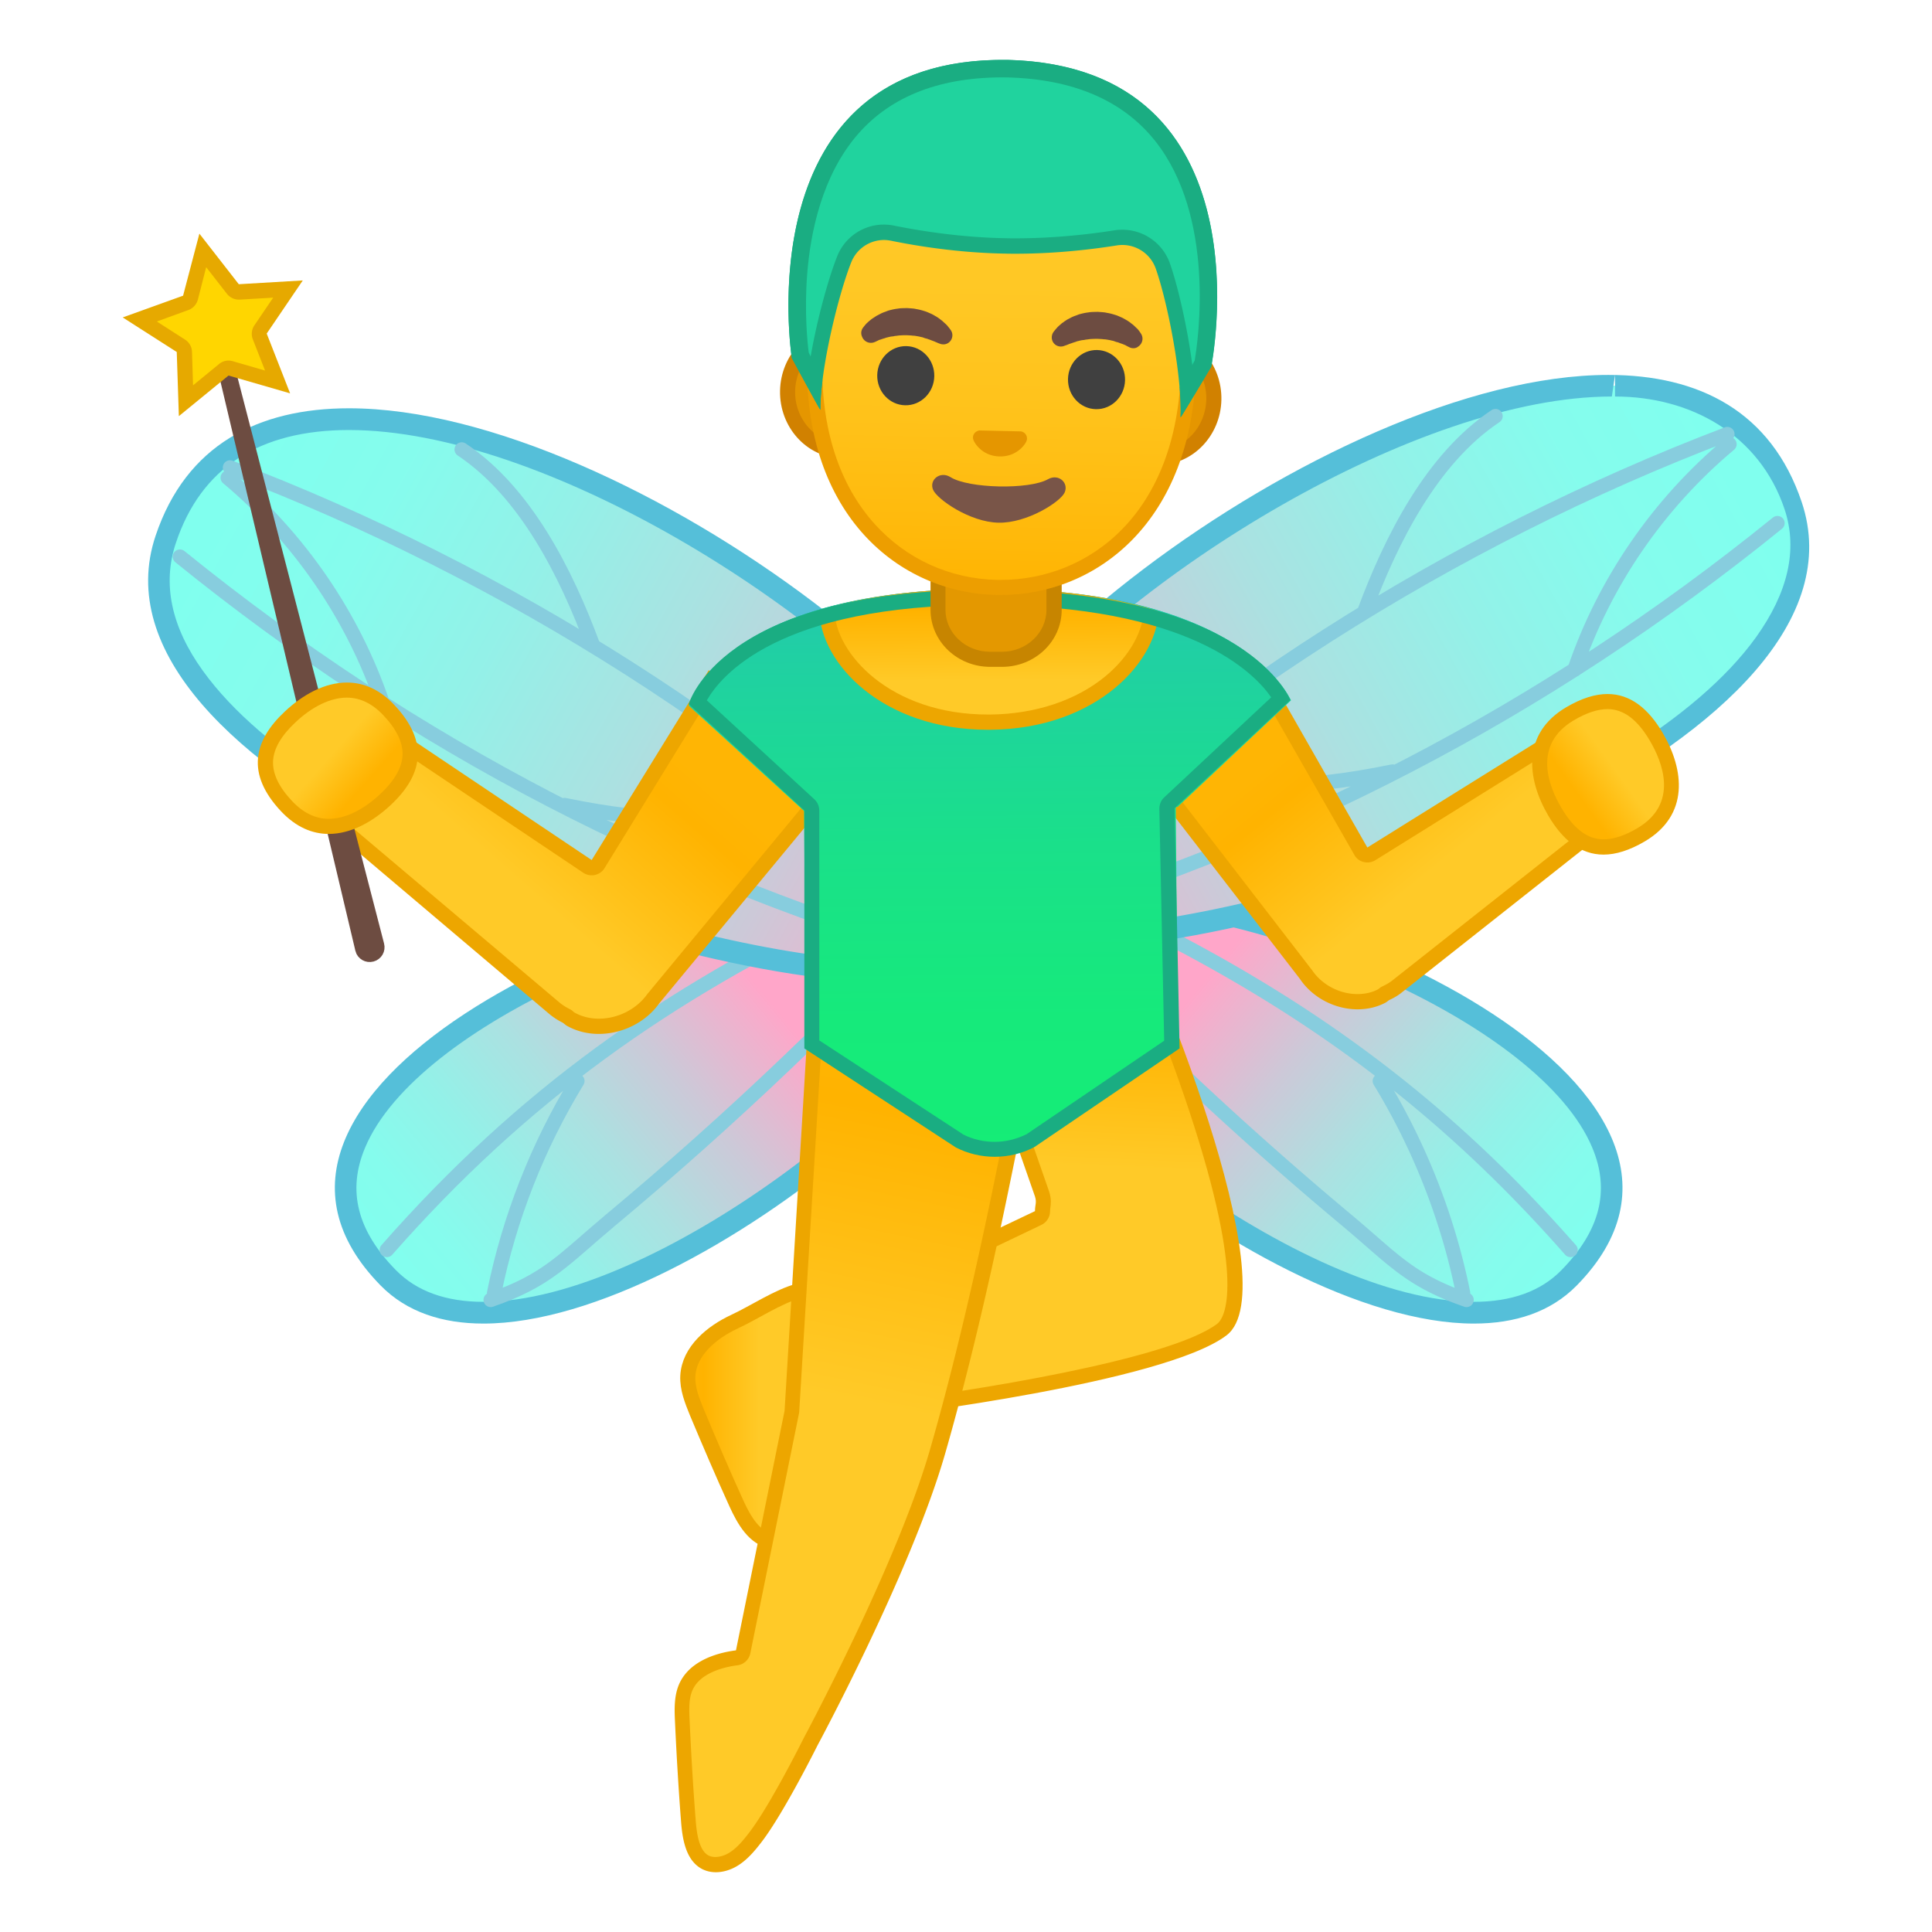 <svg viewBox="0 0 128 128" xmlns="http://www.w3.org/2000/svg" xmlns:xlink="http://www.w3.org/1999/xlink" width="512px" height="512px"><linearGradient id="a" x1="180.44" x2="208.72" y1="-53.132" y2="-67.817" gradientTransform="rotate(-12.075 761.106 746.466)" gradientUnits="userSpaceOnUse"><stop stop-color="#80FFEE" offset="0"/><stop stop-color="#85FCED" offset=".156"/><stop stop-color="#93F1E8" offset=".34"/><stop stop-color="#ABE1E1" offset=".539"/><stop stop-color="#CCC9D8" offset=".748"/><stop stop-color="#F7ACCB" offset=".962"/><stop stop-color="#FFA6C9" offset="1"/></linearGradient><path d="M32.02 87c-2.68 0-4.8-.79-6.3-2.32-2.76-2.81-3.5-5.82-2.2-8.92 1.67-3.99 6.77-8.16 13.99-11.44 6.64-3.02 14.28-4.89 19.93-4.89 3.19 0 5.62.59 7.03 1.7.33.26 1.35 1.08.49 3.52C62.26 72.42 43.85 87 32.02 87c.01 0 .01 0 0 0z" fill="url(#a)"/><path d="M57.45 60.14c3.03 0 5.3.54 6.58 1.55.23.19.95.75.26 2.71-2.58 7.41-20.92 21.85-32.26 21.85-2.48 0-4.42-.7-5.79-2.09-2.58-2.62-3.25-5.28-2.05-8.13 3.43-8.18 21.64-15.89 33.26-15.89m0-1.43c-15.67 0-44.71 13.75-32.23 26.46 1.73 1.76 4.09 2.52 6.81 2.52 14.6 0 39.51-21.87 32.89-27.12-1.62-1.28-4.26-1.86-7.47-1.86z" fill="#55BFD9"/><path d="M25.63 82.81c8.97-10.2 18.44-16.9 30.71-22.73.28-.13.6-.33.58-.64-.01-.31-.64-.29-.51-.01m-23.9 26.69c3.77-1.3 4.84-2.69 7.9-5.25 8.06-6.72 15.66-13.98 22.76-21.71l-.49.34M32.74 85.66c1-4.95 2.88-9.73 5.51-14.04" fill="none" stroke="#87CDDE" stroke-linecap="round" stroke-linejoin="round" stroke-miterlimit="10" stroke-width=".956"/><linearGradient id="b" x1="194.24" x2="236.85" y1="-122.1" y2="-81.987" gradientTransform="rotate(-14.28 725.79 672.17)" gradientUnits="userSpaceOnUse"><stop stop-color="#80FFEE" offset="0"/><stop stop-color="#85FCED" offset=".156"/><stop stop-color="#93F1E8" offset=".34"/><stop stop-color="#ABE1E1" offset=".539"/><stop stop-color="#CCC9D8" offset=".748"/><stop stop-color="#F7ACCB" offset=".962"/><stop stop-color="#FFA6C9" offset="1"/></linearGradient><path d="M59.96 64.45c-12.98 0-39.06-8.42-47.1-19.6-2.24-3.11-2.87-6.18-1.88-9.13 1.77-5.27 5.85-7.95 12.13-7.95 13.02 0 32.22 11.87 40.68 22.49 3.51 4.41 5.02 8.27 4.36 11.17-.44 1.95-3.35 3.02-8.19 3.02z" fill="url(#b)"/><path d="M23.12 28.49c12.82 0 31.76 11.73 40.12 22.22 3.33 4.17 4.82 7.92 4.22 10.57-.35 1.54-3.15 2.46-7.5 2.46-12.84 0-38.6-8.29-46.52-19.3-2.1-2.91-2.7-5.77-1.78-8.49 1.66-4.96 5.52-7.46 11.46-7.46m0-1.44c-6.01 0-10.79 2.42-12.81 8.44C5.1 50.98 42.28 65.17 59.96 65.17c4.92 0 8.33-1.1 8.89-3.57 2.69-11.78-27.3-34.55-45.73-34.55z" fill="#55BFD9"/><path d="M15.24 30.97C33.5 37.92 51.06 49 64.68 62.67M11.92 36.88C27.3 49.34 44.57 58.36 63.85 63.79M30.59 29.78c4.23 2.82 6.92 8.2 8.67 12.91M15.09 31.65c4.72 3.95 8.3 9.17 10.26 14.94m12.06 6.75c5.97 1.22 10.37 1.32 15.62-.61" fill="none" stroke="#87CDDE" stroke-linecap="round" stroke-linejoin="round" stroke-miterlimit="10" stroke-width=".956"/><linearGradient id="c" x1="1662.3" x2="1690.5" y1="263.87" y2="249.19" gradientTransform="scale(-1 1) rotate(-12.075 -61.413 8523.141)" gradientUnits="userSpaceOnUse"><stop stop-color="#80FFEE" offset="0"/><stop stop-color="#85FCED" offset=".156"/><stop stop-color="#93F1E8" offset=".34"/><stop stop-color="#ABE1E1" offset=".539"/><stop stop-color="#CCC9D8" offset=".748"/><stop stop-color="#F7ACCB" offset=".962"/><stop stop-color="#FFA6C9" offset="1"/></linearGradient><path d="M97.65 86.97c-11.83 0-30.23-14.57-32.94-22.34-.85-2.44.16-3.24.49-3.51 1.4-1.11 3.83-1.7 7.03-1.7 5.66 0 13.29 1.87 19.93 4.89 7.22 3.28 12.32 7.45 13.99 11.43 1.3 3.1.56 6.1-2.2 8.91-1.5 1.55-3.62 2.32-6.3 2.32z" fill="url(#c)"/><path d="M72.23 60.14c11.61 0 29.83 7.7 33.26 15.89 1.2 2.85.52 5.51-2.05 8.13-1.36 1.39-3.31 2.09-5.79 2.09-11.34 0-29.68-14.45-32.26-21.85-.68-1.96.03-2.52.26-2.71 1.28-1.01 3.55-1.55 6.58-1.55m0-1.43c-3.21 0-5.86.58-7.47 1.86-6.61 5.25 18.29 27.12 32.89 27.12 2.72 0 5.08-.76 6.81-2.52 12.48-12.71-16.57-26.46-32.23-26.46z" fill="#55BFD9"/><path d="M104.05 82.81c-8.97-10.2-18.44-16.9-30.71-22.73-.28-.13-.6-.33-.58-.64.01-.31.64-.29.51-.01m23.89 26.69c-3.77-1.3-4.84-2.69-7.9-5.25A238.103 238.103 0 0 1 66.5 59.16l.49.34m29.94 26.16c-1-4.95-2.88-9.73-5.51-14.04" fill="none" stroke="#87CDDE" stroke-linecap="round" stroke-linejoin="round" stroke-miterlimit="10" stroke-width=".956"/><linearGradient id="d" x1="1663.3" x2="1706" y1="249.45" y2="289.55" gradientTransform="scale(-1 1) rotate(-14.277 -96.707 7240.12)" gradientUnits="userSpaceOnUse"><stop stop-color="#80FFEE" offset="0"/><stop stop-color="#85FCED" offset=".156"/><stop stop-color="#93F1E8" offset=".34"/><stop stop-color="#ABE1E1" offset=".539"/><stop stop-color="#CCC9D8" offset=".748"/><stop stop-color="#F7ACCB" offset=".962"/><stop stop-color="#FFA6C9" offset="1"/></linearGradient><path d="M69.71 62.23c-4.84 0-7.75-1.07-8.19-3.02-.66-2.9.84-6.77 4.36-11.17 8.46-10.62 27.66-22.49 40.68-22.49 6.28 0 10.36 2.67 12.13 7.95.99 2.95.36 6.02-1.88 9.13-8.04 11.19-34.11 19.6-47.1 19.6z" fill="url(#d)"/><path d="M107 25v1.27c5 0 9.57 2.51 11.23 7.46.91 2.72.2 5.57-1.89 8.49-7.92 11.01-33.73 19.3-46.57 19.3-4.34 0-7.17-.92-7.52-2.46-.6-2.64.88-6.4 4.2-10.56 8.36-10.5 27.51-22.23 40.34-22.23l.21-1.43m-.44 0c-18.43 0-48.43 22.77-45.74 34.54.57 2.48 3.97 3.57 8.89 3.57 17.68 0 54.86-14.19 49.66-29.68-2.02-6.01-6.8-8.43-12.81-8.43z" fill="#55BFD9"/><path d="M114.44 28.76c-18.27 6.95-35.83 18.02-49.45 31.7m52.77-25.8c-15.38 12.46-32.65 21.47-51.93 26.91m33.25-34c-4.23 2.82-6.92 8.2-8.67 12.91m24.17-11.05c-4.72 3.95-8.3 9.17-10.26 14.94m-12.06 6.75c-5.97 1.22-10.37 1.32-15.62-.61" fill="none" stroke="#87CDDE" stroke-linecap="round" stroke-linejoin="round" stroke-miterlimit="10" stroke-width=".956"/><linearGradient id="e" x1="45.573" x2="55.61" y1="93.768" y2="93.768" gradientUnits="userSpaceOnUse"><stop stop-color="#FFB504" offset="0"/><stop stop-color="#FFB300" offset=".102"/><stop stop-color="#FFCA28" offset=".47"/></linearGradient><path d="M48.67 87.56c-1.51.7-3.01 1.94-3.1 3.6-.04.83.28 1.62.59 2.39.85 2.03 1.72 4.06 2.63 6.06.5 1.09 1.19 2.33 2.37 2.49.79.11 1.59-.32 2.1-.94s.79-1.39 1.03-2.16c1.1-3.56 1.51-7.33 1.21-11.05-.38-4.72-4.21-1.61-6.83-.39z" fill="url(#e)" stroke="#EDA600" stroke-linecap="round" stroke-linejoin="round" stroke-miterlimit="10"/><linearGradient id="f" x1="68.661" x2="67.54" y1="64.8" y2="91.062" gradientUnits="userSpaceOnUse"><stop stop-color="#FFB504" offset="0"/><stop stop-color="#FFB300" offset=".102"/><stop stop-color="#FFCA28" offset=".47"/></linearGradient><path d="M56.34 93.76c-1.3 0-2.2-.46-2.62-1.33-.63-1.32-.07-3.37 1.42-5.25l13.63-6.5c.18-.08.29-.26.29-.46 0-.13.01-.22.03-.31.03-.21.07-.44-.05-.81l-3.24-9.3 8.16-9.69c3.29 6.59 10.39 25.37 6.99 27.95-3.98 3.02-21.87 5.21-22.05 5.23-1.01.33-1.84.47-2.56.47z" fill="url(#f)"/><path d="M73.84 61.06c1.31 2.79 3.56 8.16 5.29 13.59C82.59 85.54 81 87.43 80.65 87.7c-3.21 2.44-16.83 4.53-21.81 5.14-.06.01-.12.02-.17.04-.86.27-1.64.4-2.31.4-.76 0-1.76-.18-2.17-1.04-.53-1.11-.01-2.95 1.29-4.63L69 81.15c.35-.17.57-.52.57-.91 0-.09.01-.16.02-.23.03-.22.08-.56-.08-1.06l-3.14-9.02 7.47-8.87m.22-1.82l-8.82 10.48 3.33 9.55c.13.41 0 .54 0 .97l-13.73 6.54c-2.87 3.53-2.45 7.47 1.51 7.47.74 0 1.61-.14 2.61-.45 0 0 18.16-2.19 22.3-5.33 4.12-3.12-4.87-24.82-7.2-29.23z" fill="#EDA600"/><linearGradient id="g" x1="128.69" x2="113.39" y1="-111.04" y2="-89.625" gradientTransform="rotate(-74.676 212.128 -5.677)" gradientUnits="userSpaceOnUse"><stop stop-color="#FFB504" offset="0"/><stop stop-color="#FFB300" offset=".102"/><stop stop-color="#FFCA28" offset=".47"/></linearGradient><path d="M89.94 66.36c-1.34 0-2.68-.7-3.41-1.79L76.14 51.11l7.48-6.16 6.54 11.45a.531.531 0 0 0 .43.26c.09 0 .18-.03.26-.08l12.38-7.71c.33-.22.75-.32 1.26-.32.07 0 .14 0 .21.01 1.17.06 2.22.79 2.75 1.9.52 1.09.42 2.29-.26 3.21-.19.26-.4.47-.63.63L92.54 65.37c-.21.16-.45.3-.72.43-.04.02-.07.04-.1.06-.1.08-.17.13-.18.13-.46.24-1.01.37-1.6.37z" fill="url(#g)"/><path d="M83.48 45.71l6.25 10.93c.13.24.36.41.62.47a.988.988 0 0 0 .77-.12l12.4-7.72c.24-.16.57-.23.98-.23h.18c.99.05 1.88.67 2.32 1.62.44.92.36 1.93-.21 2.7-.16.21-.33.39-.52.52-.01.01-.03.02-.04.03l-14 11.06c-.18.14-.39.26-.62.37-.07.03-.14.07-.2.12-.05.04-.09.07-.12.09-.41.21-.86.31-1.36.31-1.18 0-2.35-.62-2.99-1.57-.01-.02-.03-.04-.04-.05L76.83 51.18l6.65-5.47m.28-1.53l-8.31 6.85 10.67 13.82c.84 1.26 2.34 2.02 3.82 2.02.65 0 1.29-.14 1.87-.45 0 0 .09-.06.22-.16.29-.13.57-.29.82-.49l14.01-11.07c.29-.2.53-.46.74-.74 1.71-2.31.01-5.75-2.87-5.91-.08 0-.16-.01-.23-.01-.56 0-1.09.11-1.53.4l-12.38 7.71-6.83-11.97z" fill="#EDA600"/><linearGradient id="h" x1="487.98" x2="471.51" y1="1264.8" y2="1287.9" gradientTransform="scale(-1 1) rotate(-76.603 -547.745 991.428)" gradientUnits="userSpaceOnUse"><stop stop-color="#FFB504" offset="0"/><stop stop-color="#FFB300" offset=".102"/><stop stop-color="#FFCA28" offset=".47"/></linearGradient><path d="M39.66 68c-.68 0-1.34-.17-1.89-.49 0 0-.07-.05-.16-.13a.207.207 0 0 0-.1-.06 4.22 4.22 0 0 1-.77-.49L22.13 54.45c-.26-.2-.48-.44-.68-.72-.7-1.02-.76-2.32-.16-3.49.61-1.19 1.78-1.94 3.05-1.96h.01c.7 0 1.2.13 1.57.39l13 8.72c.08.06.18.08.28.08.04 0 .07 0 .11-.01a.5.5 0 0 0 .32-.23l7.45-12.08 7.85 6.93-11.64 14.07C42.47 67.3 41.08 68 39.66 68z" fill="url(#h)"/><path d="M47.18 45.93l7.05 6.22-11.32 13.68c-.01.02-.03.04-.04.05-.71.99-1.94 1.61-3.2 1.61-.58 0-1.13-.14-1.6-.4a.948.948 0 0 1-.13-.11c-.06-.05-.13-.09-.2-.13a3.25 3.25 0 0 1-.66-.42L22.45 54.07c-.01-.01-.03-.02-.04-.03-.2-.15-.39-.35-.55-.59-.59-.87-.64-1.98-.13-2.97.53-1.02 1.53-1.67 2.61-1.69h.08c.51 0 .92.1 1.22.31l13 8.72a1.023 1.023 0 0 0 .77.15c.27-.06.5-.22.64-.45l7.13-11.59m-.22-1.53L39.2 56.98l-13-8.72c-.5-.35-1.12-.48-1.78-.48h-.09c-3.09.06-5.03 3.69-3.29 6.23.21.31.47.59.77.82l14.62 12.38c.27.22.56.4.86.55l.23.18c.66.38 1.4.56 2.15.56 1.54 0 3.1-.75 4.01-2.03l11.94-14.43-8.66-7.64z" fill="#EDA600"/><linearGradient id="i" x1="61.27" x2="50.459" y1="68.577" y2="120.01" gradientUnits="userSpaceOnUse"><stop stop-color="#FFB504" offset="0"/><stop stop-color="#FFB300" offset=".102"/><stop stop-color="#FFCA28" offset=".47"/></linearGradient><path d="M47.41 123.53c-.26 0-.49-.05-.69-.16-.83-.44-1.03-1.64-1.11-2.75-.17-2.18-.3-4.39-.4-6.58-.04-.88-.05-1.6.22-2.23.6-1.41 2.38-1.84 3.38-1.97.21-.03.38-.19.43-.4l3.22-15.87 1.48-24.32 10.56-8.47c.33 1.61.75 3.2 1.16 4.74.76 2.88 1.48 5.6 1.67 8.39-.13.4-.28 1.15-.56 2.55-.79 3.9-2.45 12.02-4.66 19.7-2.21 7.7-8.37 19.14-8.43 19.26-.03.06-2.18 4.37-3.61 6.25-.42.55-.92 1.17-1.56 1.54-.34.21-.73.32-1.1.32z" fill="url(#i)"/><path d="M64.18 61.68c.3 1.35.65 2.68.99 3.97.74 2.81 1.45 5.48 1.65 8.17-.06.19-.1.39-.15.6-.1.45-.23 1.11-.4 1.93-.79 3.89-2.44 12-4.65 19.67-2.2 7.65-8.33 19.05-8.4 19.19-.02.04-2.15 4.31-3.55 6.16-.39.51-.85 1.09-1.41 1.41-.27.16-.59.25-.86.25-.17 0-.33-.03-.46-.1-.62-.33-.78-1.43-.85-2.35-.17-2.18-.3-4.39-.4-6.57-.04-.81-.05-1.48.18-2.01.52-1.23 2.26-1.58 2.99-1.67a1 1 0 0 0 .85-.79l3.22-15.87c.01-.05.02-.09.02-.14l1.46-24.03 9.77-7.82m.33-1.55L53.46 69l-1.48 24.47-3.22 15.87c-1.56.2-3.18.85-3.78 2.27-.32.76-.3 1.62-.26 2.45.1 2.2.23 4.4.4 6.6.09 1.2.32 2.59 1.38 3.16.29.15.6.22.93.22.47 0 .96-.15 1.37-.39.69-.4 1.22-1.04 1.7-1.67 1.47-1.94 3.65-6.32 3.65-6.32s6.21-11.51 8.47-19.36c3.12-10.86 5.09-22.35 5.24-22.36-.3-4.5-1.98-8.92-2.9-13.55l-.45-.26z" fill="#EDA600"/><linearGradient id="j" x1="69.934" x2="69.934" y1="22.52" y2="70.152" gradientTransform="matrix(1 -.009 .009 1 -4.708 7.213)" gradientUnits="userSpaceOnUse"><stop stop-color="#2AB7C9" offset="0"/><stop stop-color="#29B9C6" offset=".022"/><stop stop-color="#20D0A3" offset=".301"/><stop stop-color="#1AE08A" offset=".565"/><stop stop-color="#16EA7B" offset=".805"/><stop stop-color="#15ED76" offset="1"/></linearGradient><path d="M85.5 46.4s-3.21-7.54-20.55-7.39-19.32 7.74-19.32 7.74l7.64 6.98.14 15.76 10.01 6.48c.79.39 1.66.59 2.54.58.91-.01 1.81-.24 2.61-.67l9.46-6.61-.13-15.76 7.6-7.11z" fill="url(#j)"/><linearGradient id="k" x1="69.967" x2="69.967" y1="22.52" y2="70.152" gradientTransform="matrix(1 -.009 .009 1 -4.708 7.213)" gradientUnits="userSpaceOnUse"><stop stop-color="#2AB7C9" offset="0"/><stop stop-color="#29B9C6" offset=".022"/><stop stop-color="#20D0A3" offset=".301"/><stop stop-color="#1AE08A" offset=".565"/><stop stop-color="#16EA7B" offset=".805"/><stop stop-color="#15ED76" offset="1"/></linearGradient><path d="M85.53 46.4s-3.21-7.54-20.55-7.39-19.32 7.74-19.32 7.74l7.58 6.92 24.78-.21 7.51-7.06z" fill="url(#k)"/><defs><path id="l" d="M84.51 46.41s-2.18-7.55-19.53-7.4c-17.34.15-18.29 7.73-18.29 7.73l6.55 6.93 24.78-.21 6.49-7.05z"/></defs><clipPath id="m"><use xlink:href="#l"/></clipPath><g clip-path="url(#m)"><linearGradient id="n" x1="69.956" x2="69.956" y1="31.028" y2="44.379" gradientTransform="matrix(1 -.009 .009 1 -4.708 7.213)" gradientUnits="userSpaceOnUse"><stop stop-color="#E49800" offset="0"/><stop stop-color="#FFB300" offset=".214"/><stop stop-color="#FFCA28" offset=".56"/></linearGradient><path d="M65.46 47.84c-6.92 0-10.64-4.3-10.67-7.41-.03-3.23 4.77-5.89 10.69-5.94h.17c5.83 0 10.59 2.58 10.62 5.76.01 1.67-1.01 3.52-2.73 4.95-2.03 1.68-4.85 2.62-7.94 2.64h-.14z" fill="url(#n)"/><path d="M65.66 34.99c5.46 0 10.1 2.41 10.12 5.26.01 1.52-.94 3.23-2.55 4.56-1.94 1.6-4.65 2.5-7.63 2.53h-.14c-6.51 0-10.14-4.09-10.17-6.91-.01-1.32.97-2.61 2.75-3.64 1.97-1.13 4.61-1.77 7.44-1.79l.18-.01m0-1h-.18c-6.21.05-11.22 2.94-11.19 6.45.03 3.48 4.16 7.91 11.17 7.91h.14c7.09-.06 11.2-4.59 11.17-8.1-.02-3.48-4.99-6.26-11.11-6.26z" fill="#EDA600"/></g><path d="M65.2 40.08c13.6 0 17.92 4.52 19.02 6.12l-7.09 6.63c-.21.19-.32.47-.32.75l.32 15.37-9.11 6.19c-.66.33-1.39.51-2.13.51-.71 0-1.42-.16-2.06-.48l-9.55-6.24V53.7c0-.28-.12-.55-.32-.74l-7.13-6.56c.9-1.59 4.71-6.32 18.37-6.32m0-1c-17.52 0-19.57 7.57-19.57 7.57l7.66 7.04v15.77l10.05 6.57c.79.4 1.67.61 2.56.61.92 0 1.83-.22 2.64-.65l9.61-6.53-.33-15.91 7.67-7.17c-.01.01-2.78-7.3-20.29-7.3z" fill="#1AAD82"/><path d="M65.59 43.69c-1.9 0-3.45-1.47-3.45-3.28V36.3h7.69v4.11c0 1.81-1.55 3.28-3.45 3.28h-.79z" fill="#E49800"/><path d="M69.33 36.79v3.61c0 1.53-1.32 2.78-2.95 2.78h-.79c-1.63 0-2.95-1.25-2.95-2.78v-3.61h6.69m1-1h-8.68v4.61c0 2.09 1.77 3.78 3.95 3.78h.79c2.18 0 3.95-1.69 3.95-3.78v-4.61h-.01z" fill="#C78500"/><path d="M14.35 22.03l.09-.04 10.52 40.64c.07.26-.08.52-.34.59s-.52-.08-.59-.34v-.01l-9.68-40.84z" fill="#6D4C41" stroke="#6D4C41" stroke-miterlimit="10"/><path d="M12.21 23.32a.494.494 0 0 0-.23-.4l-2.73-1.75 3.04-1.1c.15-.06.27-.18.31-.34l.82-3.13 1.99 2.56c.09.12.24.19.39.19l3.26-.19-1.82 2.68c-.09.14-.11.31-.05.46l1.18 3.02-3.11-.9c-.05-.01-.09-.02-.14-.02-.11 0-.23.04-.32.11l-2.5 2.05-.09-3.24z" fill="#FFD600"/><path d="M13.66 17.7l1.37 1.76c.19.24.48.39.79.39h.06l2.22-.13-1.25 1.84c-.18.27-.22.62-.1.92l.81 2.07-2.14-.62a.978.978 0 0 0-.91.19l-1.72 1.41-.07-2.22a.994.994 0 0 0-.46-.81l-1.87-1.2 2.09-.76c.31-.11.54-.37.63-.69l.55-2.15m-.45-2.22l-1.08 4.11-4 1.44 3.58 2.29.14 4.25 3.29-2.69 4.08 1.18-1.55-3.96 2.39-3.52-4.24.25-2.61-3.35zm6.85 3.11z" fill="#E6A900"/><linearGradient id="o" x1="-1302.8" x2="-1310.8" y1="484.57" y2="481.54" gradientTransform="matrix(.463 .886 .886 -.463 198.92 1431.8)" gradientUnits="userSpaceOnUse"><stop stop-color="#FFB300" offset=".172"/><stop stop-color="#FFCA28" offset=".518"/></linearGradient><path d="M21.78 54.74c-1.02 0-1.96-.45-2.8-1.34-.96-1.02-1.43-2.02-1.4-2.97.03-.96.58-1.95 1.64-2.94 1.22-1.14 2.56-1.77 3.76-1.77 1.02 0 1.96.45 2.8 1.34.96 1.02 1.43 2.02 1.4 2.97-.03.96-.58 1.95-1.64 2.94-1.23 1.14-2.56 1.77-3.76 1.77z" fill="url(#o)"/><path d="M22.98 46.22c.88 0 1.7.4 2.43 1.18.87.92 1.29 1.8 1.26 2.62-.03.83-.53 1.7-1.48 2.59-1.13 1.06-2.34 1.64-3.41 1.64-.88 0-1.7-.4-2.43-1.18-.87-.92-1.29-1.8-1.26-2.62.03-.83.53-1.7 1.48-2.59 1.12-1.06 2.34-1.64 3.41-1.64m0-1c-1.46 0-2.9.79-4.1 1.91-2.08 1.94-2.6 4.13-.26 6.62 1 1.06 2.08 1.5 3.16 1.5 1.46 0 2.9-.79 4.1-1.91 2.08-1.94 2.6-4.13.26-6.62-1-1.07-2.08-1.5-3.16-1.5z" fill="#EDA600"/><linearGradient id="p" x1="125.24" x2="117.19" y1="-155.02" y2="-158.06" gradientTransform="scale(-1 1) rotate(15.041 -778.79 -916.454)" gradientUnits="userSpaceOnUse"><stop stop-color="#FFB300" offset=".172"/><stop stop-color="#FFCA28" offset=".518"/></linearGradient><path d="M106.25 56.11c-1.25 0-2.31-.76-3.23-2.33-.78-1.32-2.23-4.58 1-6.49.91-.54 1.75-.81 2.49-.81 1.25 0 2.31.76 3.23 2.33.78 1.32 2.23 4.58-1 6.49-.91.54-1.75.81-2.49.81z" fill="url(#p)"/><path d="M106.5 46.98c1.06 0 1.97.68 2.8 2.08.87 1.47 1.92 4.19-.82 5.81-.83.49-1.58.74-2.23.74-1.06 0-1.97-.68-2.8-2.08-.87-1.47-1.92-4.19.82-5.81.83-.49 1.58-.74 2.23-.74m0-1c-.81 0-1.72.28-2.74.88-2.94 1.74-2.62 4.73-1.18 7.18.94 1.6 2.13 2.58 3.66 2.58.81 0 1.72-.28 2.74-.88 2.94-1.74 2.62-4.73 1.18-7.18-.94-1.6-2.13-2.58-3.66-2.58z" fill="#EDA600"/><path d="M55.72 29.85c-1.99-.04-3.58-1.82-3.54-3.96.04-2.1 1.67-3.81 3.63-3.81l21.08.44c1.99.04 3.58 1.82 3.54 3.96-.04 2.1-1.67 3.81-3.63 3.81l-21.08-.44z" fill="#E59600"/><path d="M55.81 22.58h.06l2.83.06 15.34.32 2.83.06c1.72.04 3.09 1.58 3.05 3.45-.04 1.83-1.44 3.32-3.13 3.32h-.06l-2.83-.06-15.34-.32-2.83-.06c-.82-.02-1.58-.38-2.16-1.02-.59-.66-.91-1.52-.89-2.43.04-1.83 1.45-3.32 3.13-3.32m0-1c-2.23 0-4.08 1.92-4.13 4.3-.05 2.41 1.76 4.42 4.03 4.47l2.83.06 15.34.32 2.83.06h.08c2.23 0 4.08-1.92 4.13-4.3.05-2.41-1.76-4.42-4.03-4.47l-2.83-.06-15.34-.32-2.83-.06h-.08z" fill="#D18100"/><linearGradient id="q" x1="47.527" x2="47.527" y1="54.07" y2="22.866" gradientTransform="rotate(1.146 793.235 933.031)" gradientUnits="userSpaceOnUse"><stop stop-color="#FFB300" offset="0"/><stop stop-color="#FFB809" offset=".102"/><stop stop-color="#FFC21A" offset=".371"/><stop stop-color="#FFC825" offset=".659"/><stop stop-color="#FFCA28" offset="1"/></linearGradient><path d="M66.04 38.92c-5.96-.12-12.29-4.89-12.07-15.06.22-10.45 6.55-16.69 12.55-16.69h.19c7.65.16 12.2 9.06 12.03 17.21-.21 10.05-6.4 14.54-12.44 14.54h-.26z" fill="url(#q)"/><path d="M66.52 7.67h.18c2.98.06 5.92 1.76 8.07 4.65 2.34 3.15 3.57 7.43 3.47 12.05-.2 9.71-6.14 14.05-11.94 14.05h-.24c-3.12-.07-5.99-1.37-8.08-3.67-2.39-2.63-3.6-6.39-3.5-10.88.2-10.14 6.28-16.2 12.04-16.2m0-1c-6.62 0-12.84 6.99-13.05 17.18-.21 10.24 6.06 15.43 12.56 15.57h.26c6.41 0 12.73-4.93 12.94-15.03.22-10.29-5.83-17.58-12.52-17.72h-.19z" fill="#ED9E00"/><path d="M57.17 21.72s.05-.07.15-.19c.03-.03.05-.06.09-.1s.09-.08.14-.13l.17-.14c.06-.05.12-.08.19-.13.07-.04.13-.09.21-.13s.15-.08.23-.12.17-.08.26-.11.18-.07.27-.1c.19-.05.39-.1.59-.12.2-.04.42-.03.63-.04.21.02.42.02.62.07.2.03.4.09.59.15.09.03.18.07.27.11s.17.07.25.12c.08.04.15.09.23.13.07.05.14.09.2.14s.12.09.18.14c.05.05.1.09.15.14.05.04.09.08.13.12s.07.08.1.12c.12.14.17.22.17.22.19.27.12.65-.15.84-.17.12-.37.13-.55.07l-.11-.04-.19-.08c-.03-.01-.06-.03-.09-.04-.04-.01-.07-.03-.11-.04-.08-.03-.17-.07-.27-.1-.05-.02-.1-.04-.15-.05s-.11-.03-.16-.05a.689.689 0 0 1-.08-.03c-.03-.01-.06-.01-.09-.02-.06-.01-.12-.03-.18-.04-.13-.02-.25-.05-.38-.05-.13-.02-.26-.02-.4-.03-.13 0-.27 0-.4.01-.13 0-.26.03-.39.04-.06.01-.12.03-.18.03-.03 0-.06.01-.09.01-.03.01-.06.01-.09.02-.06.01-.11.03-.17.04-.05.01-.1.03-.15.05-.05.01-.1.03-.14.04s-.08.03-.11.04c-.04.01-.07.02-.1.03-.04.01-.08.04-.11.05-.14.07-.22.1-.22.1a.623.623 0 0 1-.81-.35c-.1-.21-.07-.43.05-.6z" fill="#6D4C41"/><ellipse transform="rotate(-88.802 60.01 24.891)" cx="60.01" cy="24.89" rx="1.96" ry="1.89" fill="#404040"/><path d="M74.85 23.02l-.22-.11c-.03-.02-.07-.04-.11-.06-.03-.01-.07-.02-.1-.04-.04-.01-.07-.03-.11-.04s-.09-.03-.14-.05-.1-.04-.15-.05-.11-.03-.16-.05a.689.689 0 0 1-.08-.03c-.03-.01-.06-.01-.09-.02-.06-.01-.12-.03-.18-.04-.13-.02-.25-.05-.38-.05-.13-.02-.26-.02-.4-.03-.13 0-.27 0-.4.01-.13 0-.26.03-.39.04-.06.01-.12.03-.18.03-.03 0-.06.01-.09.01-.03.01-.06.01-.09.02-.06.01-.11.03-.17.04-.05.01-.1.03-.15.05-.1.03-.19.06-.27.09-.04.01-.08.03-.12.04s-.07.03-.1.04c-.12.05-.19.07-.19.07l-.11.04c-.32.1-.66-.07-.76-.39-.06-.19-.02-.4.09-.55 0 0 .06-.08.18-.22.03-.03.06-.07.1-.11s.08-.08.13-.12.1-.09.15-.13c.06-.04.12-.08.18-.13.07-.04.13-.09.21-.13s.15-.08.23-.12.17-.08.26-.11.18-.07.27-.1c.19-.05.39-.1.59-.12.2-.04.42-.03.63-.04.21.02.42.02.62.07.2.03.4.09.59.15.09.03.18.07.27.11s.17.07.25.12c.08.04.15.09.23.13.07.05.14.09.2.14s.12.09.18.14.11.1.16.15.1.09.14.13c.03.04.06.07.08.1.09.12.14.2.14.2.19.29.11.67-.18.86-.15.13-.38.14-.56.06z" fill="#6D4C41"/><ellipse transform="rotate(-88.802 72.643 25.156)" cx="72.65" cy="25.16" rx="1.96" ry="1.89" fill="#404040"/><path d="M67.74 28.61a.266.266 0 0 0-.12-.03l-2.72-.06c-.04 0-.08.01-.12.03-.25.09-.39.35-.28.62s.64 1.05 1.73 1.07 1.65-.73 1.77-1a.471.471 0 0 0-.26-.63z" fill="#E59600"/><path d="M69.43 31.75c-1.24.7-5.25.62-6.46-.14-.69-.43-1.43.19-1.15.84.27.63 2.43 2.14 4.33 2.18 1.89.04 4.09-1.37 4.38-1.99.3-.64-.39-1.29-1.1-.89z" fill="#795548"/><path d="M78.68 25.94c-.2-2.86-1-6.54-1.63-8.32a2.84 2.84 0 0 0-2.68-1.89c-.15 0-.3.01-.45.04-1.54.25-3.95.54-6.62.54-.25 0-.5 0-.75-.01-3.01-.06-5.69-.49-7.41-.84a2.837 2.837 0 0 0-3.21 1.72c-.7 1.75-1.66 5.4-1.98 8.25-.33-.61-.71-1.31-1.01-1.86-.13-.94-1.19-9.74 3.33-15.02 2.31-2.7 5.72-4.07 10.14-4.07h.34c4.56.12 8.01 1.61 10.26 4.43 4.36 5.46 2.92 14.28 2.75 15.22-.31.53-.72 1.21-1.08 1.81z" fill="#20D39E"/><path d="M66.41 4.97h.34c4.4.12 7.72 1.54 9.87 4.24 4.12 5.15 2.88 13.48 2.67 14.73l-.27.45c-.32-2.59-.98-5.43-1.51-6.94a3.344 3.344 0 0 0-3.15-2.23c-.18 0-.36.01-.53.04-1.52.24-3.9.53-6.54.53-.24 0-.49 0-.74-.01h-.06c-2.91-.06-5.55-.49-7.25-.83a3.325 3.325 0 0 0-3.77 2.02c-.59 1.48-1.37 4.29-1.8 6.87-.08-.15-.17-.31-.25-.46-.16-1.26-1.05-9.54 3.22-14.54 2.22-2.56 5.5-3.87 9.77-3.87m0-1c-17.07 0-13.95 19.75-13.95 19.75s1.85 3.43 1.89 3.43c0-2.79 1.22-7.7 2.05-9.78a2.34 2.34 0 0 1 2.17-1.47c.16 0 .31.02.47.05 1.71.35 4.42.79 7.43.85h.06c.26.01.51.01.76.01 2.7 0 5.13-.3 6.7-.55a2.345 2.345 0 0 1 2.58 1.53c.75 2.12 1.76 7.07 1.64 9.86.04 0 2.03-3.35 2.03-3.35s4-19.87-13.46-20.33h-.37z" fill="#1AAD82"/><path d="M66.78 3.97c-.01 0-.01 0 0 0h-.01C49.3 3.7 52.46 23.72 52.46 23.72s1.85 3.43 1.89 3.43c0-.57.05-1.23.14-1.93-.04-.11-.91-1.84-.91-1.86-.08-.62-.3-2.69-.1-5.22.21-2.7.97-6.5 3.35-9.24 2.23-2.57 5.57-3.84 9.91-3.77h.01c4.35.11 7.63 1.52 9.76 4.18 4.05 5.07 2.87 13.26 2.64 14.58-.01.01-.98 1.74-.99 1.77.06.73.09 1.41.06 1.99.04 0 2.03-3.35 2.03-3.35S84.24 4.43 66.78 3.97z" fill="#1AAD82"/></svg>